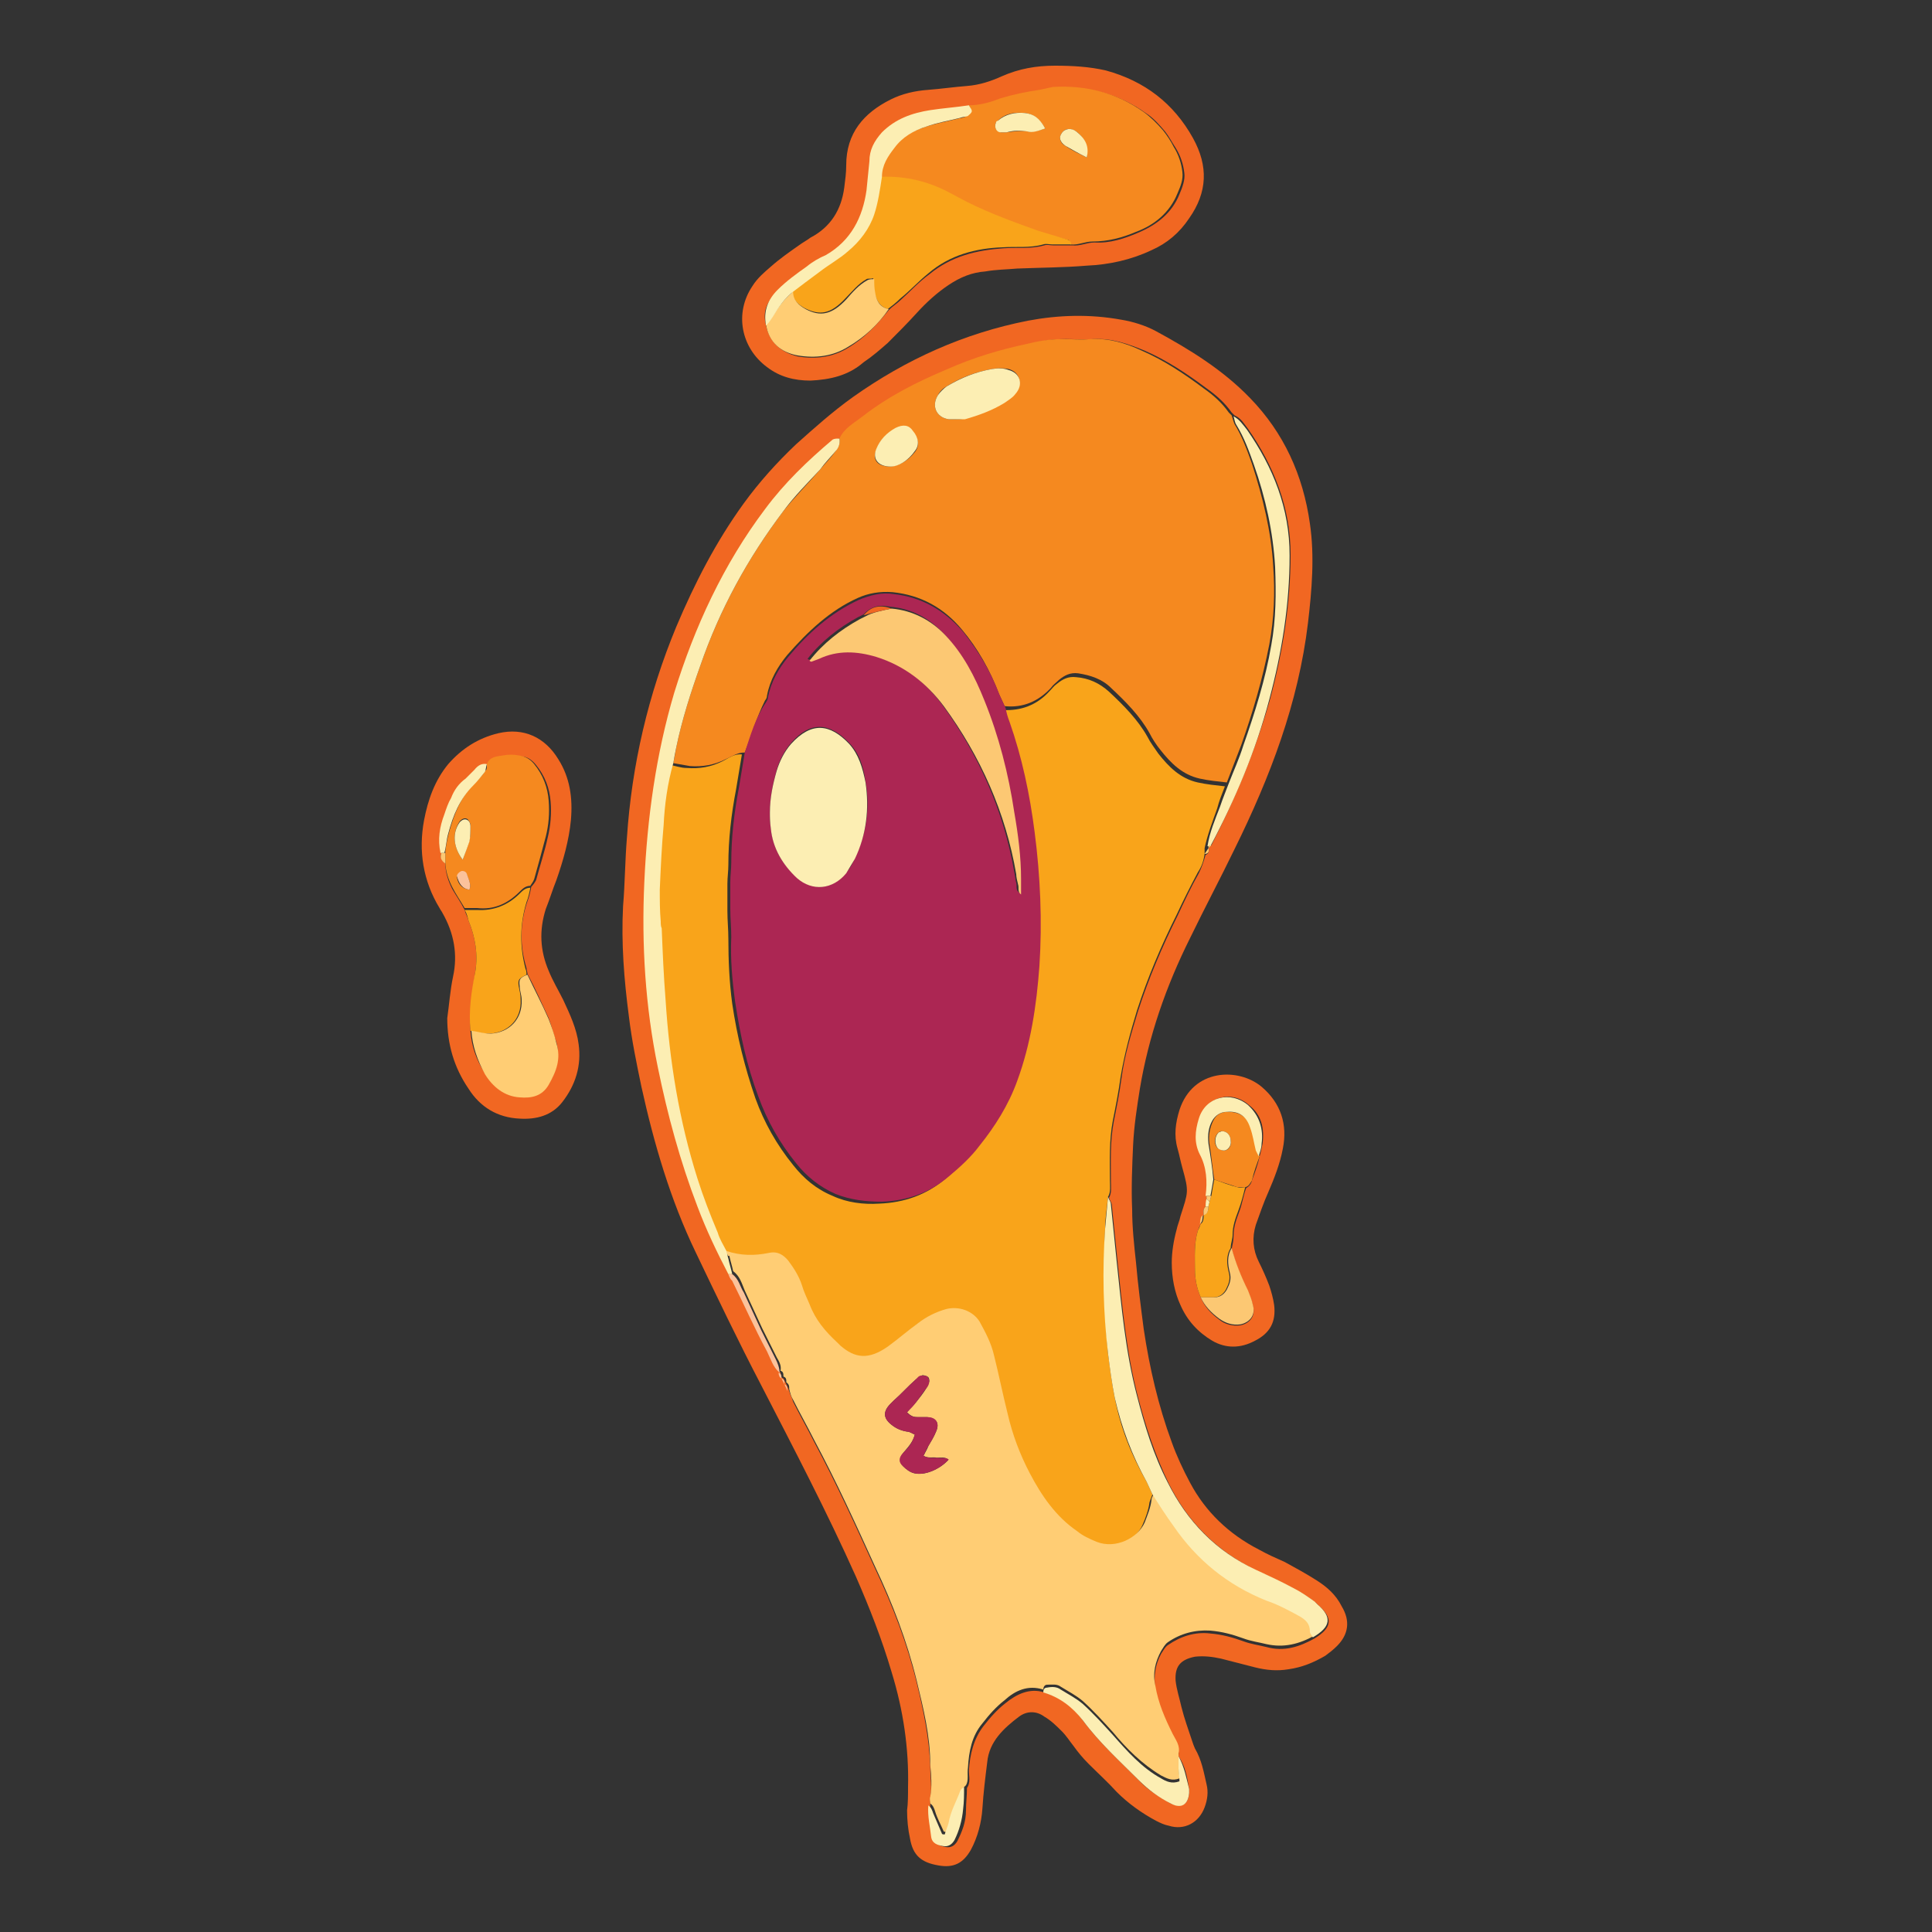 <?xml version="1.0" encoding="utf-8"?>
<!-- Generator: Adobe Illustrator 27.8.1, SVG Export Plug-In . SVG Version: 6.00 Build 0)  -->
<svg version="1.1" id="Layer_1" xmlns="http://www.w3.org/2000/svg" xmlns:xlink="http://www.w3.org/1999/xlink" x="0px" y="0px"
	 viewBox="0 0 200 200" style="enable-background:new 0 0 200 200;" xml:space="preserve">
<rect x="0" y="0" width="200" height="200" fill="#333333" stroke="none"/>
<style type="text/css">
	.st0{fill:#F16722;}
	.st1{fill:#F9A41A;}
	.st2{fill:#F5891F;}
	.st3{fill:#FFCD74;}
	.st4{fill:#FCEEB3;}
	.st5{fill:#FBC29B;}
	.st6{fill:#FCC873;}
	.st7{fill:#AC2653;}
</style>
<g>
	<path class="st0" d="M94,185c0.1-4-0.5-8-1.7-11.9c-1-3.4-2.3-6.7-3.7-9.9c-3-6.7-6.4-13.2-9.8-19.8c-2.4-4.6-4.6-9.2-6.8-13.8
		c-2.6-5.4-4.3-11.2-5.6-17.1c-0.5-2.4-1-4.8-1.3-7.3c-0.5-3.8-0.8-7.6-0.6-11.4c0.2-2.4,0.2-4.7,0.4-7.1c0.5-7.5,2.2-14.8,5.1-21.8
		c1.9-4.5,4.1-8.8,7-12.8c1.6-2.2,3.4-4.2,5.4-6.1c1.9-1.7,3.8-3.4,5.9-4.9c5.5-3.9,11.5-6.6,18.1-7.9c3.2-0.6,6.4-0.7,9.7-0.1
		c1.2,0.2,2.5,0.6,3.6,1.2c3.5,1.9,6.9,4,9.7,6.9c3.5,3.6,5.5,8,6.2,13c0.5,3.4,0.2,6.9-0.2,10.3c-1,8.3-3.9,15.9-7.6,23.4
		c-1.5,3.1-3.1,6.1-4.6,9.2c-2.5,5-4.3,10.2-5.2,15.6c-0.3,1.9-0.6,3.8-0.7,5.8c-0.1,2.2-0.2,4.5-0.1,6.7c0,1.8,0.2,3.7,0.4,5.5
		c0.2,2.3,0.5,4.6,0.8,6.9c0.6,4,1.5,7.9,2.9,11.7c0.5,1.4,1.2,2.9,1.9,4.2c1.6,3,4,5.3,7.1,6.9c0.9,0.5,1.8,0.9,2.7,1.3
		c1.1,0.6,2.2,1.2,3.3,1.9c1.1,0.7,2,1.5,2.6,2.7c0.9,1.5,0.7,2.9-0.5,4.1c-0.4,0.4-0.8,0.7-1.2,1c-1.2,0.7-2.4,1.2-3.8,1.4
		c-1.2,0.2-2.3,0.1-3.5-0.2c-1.2-0.3-2.3-0.6-3.5-0.9c-0.9-0.2-1.8-0.3-2.7-0.2c-1.5,0.3-2.1,1-2,2.5c0.1,0.9,0.4,1.8,0.6,2.7
		c0.3,1.2,0.7,2.3,1.1,3.5c0.1,0.3,0.2,0.6,0.3,0.8c0.7,1.2,0.9,2.4,1.2,3.7c0.2,0.8,0.1,1.6-0.2,2.4c-0.6,1.6-2.1,2.4-3.7,1.9
		c-0.5-0.1-0.9-0.3-1.3-0.5c-1.5-0.8-2.9-1.8-4.1-3c-0.9-1-1.9-1.9-2.9-2.9c-0.6-0.6-1.1-1.2-1.6-1.9c-0.4-0.5-0.7-1-1.2-1.5
		c-0.5-0.5-1.1-1.1-1.8-1.5c-0.8-0.6-1.8-0.6-2.6,0c-1.6,1.2-3.1,2.6-3.3,4.7c-0.2,1.6-0.4,3.2-0.5,4.8c-0.1,1.5-0.5,3-1.2,4.3
		c-0.8,1.4-1.8,1.9-3.4,1.6c-1.7-0.3-2.6-1-2.9-2.8c-0.2-0.9-0.3-1.9-0.3-2.9C94,186.7,94,185.8,94,185 M125.1,87.8
		c0.1-0.1,0.2-0.2,0.3-0.3c2.5-4.9,4.6-9.9,6.1-15.2c1.3-4.9,2.1-9.8,2.1-14.9c0-4.8-1.7-9.1-4.4-13c-0.4-0.5-0.7-1.1-1.4-1.4l0,0
		c-0.1-0.1-0.2-0.2-0.3-0.3c-0.7-1-1.6-1.8-2.6-2.5c-2-1.5-4.1-2.9-6.4-3.9c-1.7-0.7-3.4-1.3-5.3-1.2c-1,0.1-1.9,0-2.9,0
		c-1.3,0-2.5,0.2-3.7,0.5c-2.8,0.6-5.6,1.4-8.2,2.6c-3.1,1.4-6.1,2.8-8.8,4.9c-0.9,0.7-1.9,1.2-2.4,2.3c-0.2,0-0.5,0-0.7,0.1
		c-2.6,2.1-5,4.5-7,7.2c-4.3,5.7-7.3,12.2-9.4,19c-2,6.4-2.8,12.9-3.1,19.6c-0.3,6.5,0.1,12.9,1.4,19.2c1,4.9,2.3,9.7,4.1,14.4
		c0.9,2.4,2,4.7,3.2,7c0.1,0.2,0.1,0.5,0.2,0.7c1.2,2.5,2.4,4.9,3.6,7.3c0.4,0.7,0.6,1.6,1.3,2.2l0,0c0,0.3,0,0.5,0.3,0.6l0,0
		c0.1,0.2,0.2,0.4,0.3,0.6l0,0c0.1,0.2,0.2,0.4,0.3,0.7c0.1,0.4,0.3,0.7,0.4,1.1c0.7,1.4,1.5,2.8,2.2,4.2c2.3,4.3,4.3,8.7,6.3,13.1
		c1.8,3.8,3.3,7.7,4.3,11.8c0.7,2.9,1.3,5.7,1.4,8.7c0,1.1,0.2,2.2,0,3.3c0,0.2,0,0.5,0,0.7c-0.1,1.2,0.1,2.3,0.4,3.4
		c0.1,0.6,0.6,0.8,1.2,0.9c0.5,0.1,0.9-0.1,1.2-0.6c0.5-1,0.9-2,0.9-3.2c0-0.8,0.1-1.5,0.1-2.3c0.4-0.6,0.2-1.2,0.2-1.8
		c0.1-1.7,0.5-3.3,1.5-4.6c0.7-0.9,1.4-1.7,2.3-2.4c1.1-0.9,2.5-1.6,4-1.1c1.7,0.5,3,1.5,4,2.9c1.7,2.3,3.8,4.2,5.8,6.2
		c0.9,1,2.1,1.7,3.3,2.4c1.1,0.5,1.8,0.1,1.9-1.1c0-0.1,0-0.3,0-0.4c-0.2-1.2-0.4-2.4-1.1-3.4c0.1-0.8-0.3-1.4-0.6-2
		c-0.8-1.6-1.5-3.2-1.8-5c-0.2-1.3,0-2.5,0.6-3.6c0.2-0.3,0.4-0.7,0.7-0.9c1.3-0.9,2.8-1.4,4.4-1.2c1.2,0.1,2.3,0.4,3.4,0.8
		c0.8,0.3,1.6,0.4,2.4,0.6c1.8,0.5,3.4,0,5-0.9c1.8-1.1,1.9-2.1,0.4-3.4c-0.1-0.1-0.2-0.2-0.3-0.3c-0.7-0.5-1.4-1-2.2-1.4
		c-1.3-0.7-2.6-1.3-3.9-1.9c-4.1-2-7.1-5-9.1-9c-1.4-2.9-2.4-5.9-3.2-9c-1.2-4.6-1.6-9.2-2.1-13.9c-0.2-2-0.4-3.9-0.6-5.9
		c0-0.3-0.2-0.5-0.3-0.8c0.3-0.5,0.2-1.1,0.2-1.7c0-2.1-0.1-4.1,0.3-6.2c0.3-1.5,0.6-3,0.8-4.5c0.3-2.3,1-4.6,1.7-6.9
		c1.1-3.4,2.5-6.7,4.1-9.9c0.7-1.5,1.4-3,2.2-4.4c0.3-0.6,0.5-1.2,0.7-1.9C125.1,88.4,125.2,88.1,125.1,87.8L125.1,87.8z"/>
	<path class="st0" d="M83.9,39.4c-1.7,0-3.2-0.4-4.5-1.4c-2.7-2-3.4-5.6-1.5-8.4c0.5-0.8,1.2-1.4,1.9-2c0.9-0.8,1.9-1.5,2.9-2.2
		c0.4-0.3,0.8-0.5,1.2-0.8c2.1-1.1,3.2-2.9,3.5-5.2c0.1-0.8,0.2-1.5,0.2-2.3c0-3.3,1.8-5.4,4.6-6.8c1.2-0.6,2.5-0.9,3.9-1
		c1.3-0.1,2.7-0.3,4-0.4c1.3-0.1,2.5-0.5,3.6-1c1.8-0.8,3.6-1.1,5.5-1.1c1.8,0,3.6,0.1,5.3,0.5c4,1.1,7,3.4,9,7
		c1.6,2.9,1.5,5.6-0.4,8.3c-1,1.5-2.3,2.6-3.9,3.3c-2.1,1-4.4,1.5-6.7,1.6c-2.4,0.2-4.8,0.2-7.2,0.3c-1.1,0.1-2.2,0.1-3.3,0.3
		c-1.4,0.1-2.6,0.6-3.8,1.4c-1.2,0.8-2.3,1.8-3.3,2.9c-1,1.1-2,2.1-3,3.1c-0.8,0.7-1.6,1.4-2.5,2C87.8,38.9,85.9,39.3,83.9,39.4
		 M79.3,33.7c0.4,1.8,1.6,2.8,3.3,3.2c1.8,0.3,3.6,0.1,5.2-0.9c1.7-1,3-2.4,4.2-3.9c0.4-0.4,0.9-0.7,1.3-1.1c1-0.9,1.8-1.8,2.9-2.6
		c2.3-1.9,4.9-2.5,7.7-2.7c1.4-0.1,2.8,0.1,4.2-0.3c0.3-0.1,0.6,0,0.9,0c0.7,0,1.3,0,2,0c0.8,0.1,1.5-0.3,2.3-0.3
		c1.6,0.1,3.1-0.4,4.5-1c1.9-0.8,3.5-2,4.3-4c0.3-0.7,0.6-1.5,0.5-2.2c-0.1-0.9-0.4-1.8-0.9-2.6c-0.4-0.6-0.7-1.2-1.1-1.7
		c-0.6-0.7-1.2-1.4-2-1.9c-2.8-2-6-2.8-9.4-2.6c-0.5,0-0.9,0.2-1.4,0.3c-1.4,0.2-2.7,0.4-4.1,0.9c-1.1,0.3-2.1,0.7-3.2,0.7
		c-1.3,0.2-2.7,0.3-4,0.5c-1.9,0.3-3.7,0.8-5,2.3c-0.8,0.8-1.3,1.8-1.3,3c0,1-0.1,2-0.3,3c-0.4,2.9-1.6,5.2-4.2,6.7
		c-0.7,0.4-1.3,0.8-1.9,1.2c-1,0.8-2.1,1.6-3,2.4C79.4,31,78.9,32.2,79.3,33.7"/>
	<path class="st0" d="M46.3,105.4c0.2-1.4,0.3-2.9,0.6-4.3c0.5-2.3,0.1-4.5-1.1-6.6c-0.1-0.2-0.2-0.3-0.3-0.5
		c-1.7-2.8-2.2-5.9-1.6-9.1c0.4-2.1,1.1-4.1,2.5-5.8c1.4-1.6,3.1-2.7,5.2-3.2c2.6-0.6,4.8,0.4,6.2,2.7c1.2,1.9,1.5,4,1.3,6.3
		c-0.2,2.1-0.8,4.2-1.5,6.2c-0.4,1-0.7,2-1.1,3c-0.7,2.2-0.6,4.3,0.3,6.4c0.4,1,1,2,1.5,3c0.7,1.5,1.4,3,1.6,4.6
		c0.3,2.2-0.3,4.2-1.7,6c-1.1,1.4-2.7,1.8-4.4,1.7c-2.3-0.1-4.1-1.2-5.3-3.1C47,110.5,46.3,108.1,46.3,105.4 M45.7,88.3
		c-0.2,0.5,0.1,0.8,0.4,1.1c0,0.9,0.3,1.8,0.7,2.6c0.4,0.7,0.9,1.4,1.3,2.2c0.1,0.4,0.3,0.7,0.4,1.1c0.7,1.7,1,3.5,0.7,5.3
		c-0.3,2-0.6,4.1-0.5,6.1c0.1,1.6,0.6,3,1.5,4.4c0.8,1.3,1.9,2.3,3.6,2.4c1.2,0.1,2.3-0.2,3-1.3c0.8-1.3,1.2-2.7,0.8-4.3
		c-0.3-0.8-0.5-1.7-0.8-2.5c-0.7-1.5-1.4-3.1-2.2-4.6c0-0.2-0.1-0.4-0.1-0.6c-0.7-2.3-0.7-4.6,0.1-6.9c0.2-0.5,0.3-1,0.4-1.5
		c0.2-0.2,0.4-0.5,0.5-0.7c0.4-1.5,0.9-3,1.2-4.4c0.3-1.2,0.4-2.5,0.3-3.7c-0.1-1.4-0.6-2.7-1.5-3.8c-0.4-0.5-0.9-0.9-1.6-0.9
		c-0.5,0-1.1-0.1-1.6,0c-0.6,0.1-1.4,0.1-1.7,0.9c-0.6-0.2-0.9,0.1-1.2,0.5c-0.3,0.3-0.6,0.7-0.9,0.9c-0.7,0.6-1.2,1.2-1.5,2
		c-0.2,0.6-0.4,1.2-0.7,1.7C45.6,85.6,45.4,86.9,45.7,88.3"/>
	<path class="st0" d="M121.3,130.7c0-1.1,0.2-2.3,0.5-3.4c0.1-0.5,0.3-0.9,0.4-1.4c0.8-2.5,0.9-2.5,0.2-5c-0.2-0.7-0.3-1.3-0.5-2
		c-0.4-1.4-0.2-2.7,0.2-4c1.4-4.3,6.1-4.4,8.5-2.4c2,1.7,2.7,3.9,2.2,6.4c-0.3,1.6-0.9,3.1-1.5,4.5c-0.5,1.1-0.9,2.3-1.3,3.4
		c-0.4,1.3-0.3,2.6,0.3,3.8c0.4,0.8,0.8,1.7,1.1,2.5c0.2,0.6,0.4,1.3,0.5,2c0.2,1.7-0.4,2.9-2,3.7c-1.5,0.8-3,0.8-4.4,0
		c-1.5-0.9-2.6-2.1-3.3-3.7C121.6,133.8,121.3,132.3,121.3,130.7 M124.9,124.1c0,0.3-0.1,0.6-0.1,0.8c-0.3,0.3-0.2,0.6-0.2,0.9l0,0
		c-0.3,0.2-0.3,0.6-0.3,0.9c-0.1,0.2-0.2,0.4-0.3,0.7c-0.4,1.3-0.3,2.6-0.3,4c0,1,0.2,2,0.6,2.9c0.4,1,1.1,1.7,1.9,2.3
		c0.6,0.5,1.4,0.7,2.2,0.6c1-0.2,1.6-1,1.3-2c-0.1-0.5-0.3-1-0.5-1.5c-0.7-1.4-1.3-2.9-1.7-4.4c0.1-0.5,0.2-0.9,0.2-1.4
		c0-0.9,0.3-1.7,0.6-2.5c0.3-0.8,0.4-1.6,0.7-2.4c0.3-0.2,0.5-0.4,0.6-0.8c0.3-0.8,0.6-1.6,0.8-2.5c0.1-0.4,0.2-0.8,0.3-1.3
		c0.2-1.6-0.1-3-1.4-4c-1.8-1.6-4.4-0.9-5.1,1.4c-0.4,1.2-0.4,2.5,0.1,3.7c0.7,1.4,0.8,2.8,0.6,4.3
		C124.9,123.9,124.9,124,124.9,124.1"/>
	<path class="st1" d="M124.7,88.4c-0.1,0.7-0.3,1.3-0.7,1.9c-0.8,1.5-1.5,2.9-2.2,4.4c-1.6,3.2-3,6.5-4.1,9.9
		c-0.7,2.3-1.3,4.5-1.7,6.9c-0.2,1.5-0.5,3-0.8,4.5c-0.4,2.1-0.3,4.1-0.3,6.2c0,0.6,0.1,1.2-0.2,1.7c-0.1,1.1-0.3,2.2-0.3,3.3
		c-0.2,4.3-0.1,8.6,0.3,12.9c0.2,1.5,0.4,3.1,0.7,4.6c0.6,3.1,1.7,5.9,3.3,8.7c0.2,0.4,0.4,0.9,0.6,1.3c-0.1,0.3-0.2,0.5-0.3,0.8
		c-0.1,0.8-0.4,1.6-0.7,2.3c-0.7,1.7-3,2.8-5,2c-0.7-0.3-1.4-0.6-2-1.1c-2.2-1.6-3.7-3.7-4.9-6c-1-2-1.7-4.1-2.3-6.2
		c-0.5-2-1-4-1.4-6c-0.3-1.2-0.8-2.4-1.5-3.5c-0.7-1.2-2.1-1.7-3.4-1.3c-1.1,0.3-2.1,0.8-3,1.5c-1,0.8-2,1.7-3.1,2.4
		c-1.9,1.4-3.3,1.2-4.9-0.1c-0.1-0.1-0.2-0.2-0.3-0.3c-1.2-1.1-2.2-2.4-2.9-4c-0.3-0.7-0.6-1.3-0.8-2c-0.3-0.9-0.8-1.8-1.4-2.5
		c-0.5-0.6-1.2-1-2-0.8c-1.5,0.4-3,0.3-4.4-0.2c-0.3-0.6-0.8-1.2-1-1.9c-0.7-1.8-1.5-3.7-2.1-5.6c-1.9-6-2.9-12.2-3.3-18.5
		c-0.2-2.5-0.2-4.9-0.4-7.4c0-0.2,0-0.5-0.1-0.7c0-1.1-0.1-2.2-0.1-3.3c0.1-2.2,0.3-4.4,0.4-6.7c0.1-2.2,0.5-4.3,1-6.4
		c0.6,0.1,1.1,0.3,1.7,0.3c1.3,0.1,2.5-0.1,3.7-0.7c0.6-0.3,1.2-0.8,2-0.7c-0.2,1.2-0.4,2.4-0.6,3.6c-0.5,2.6-0.8,5.2-0.8,7.8
		c0,0.7-0.1,1.3-0.1,2c0,0.9,0,1.8,0,2.8c0,1,0.1,1.9,0.1,2.9c0,2.2,0.1,4.5,0.4,6.7c0.5,3.4,1.3,6.6,2.4,9.8
		c0.9,2.5,2.2,4.8,3.9,6.9c1.1,1.4,2.4,2.5,4.1,3.2c1.5,0.7,3.2,0.9,4.8,0.8c2.6-0.1,4.9-0.9,6.9-2.6c1.2-1,2.2-2,3.2-3.2
		c1.6-2.1,3-4.2,3.9-6.7c1.4-3.9,2-7.9,2.3-11.9c0.3-4.6,0.2-9.3-0.5-13.9c-0.5-3.9-1.4-7.7-2.6-11.4c-0.2-0.5-0.3-0.9-0.4-1.4
		c1.9,0.1,3.5-0.5,4.8-1.9c0.3-0.3,0.5-0.6,0.8-0.8c0.6-0.5,1.2-0.8,2-0.7c1.3,0.1,2.4,0.6,3.4,1.5c1.5,1.4,3,2.9,4,4.7
		c0.3,0.6,0.7,1.1,1.1,1.7c1.1,1.4,2.3,2.6,4.1,3c0.9,0.2,1.9,0.3,2.8,0.4c-0.3,0.8-0.6,1.5-0.8,2.3c-0.5,1.4-1,2.7-1.3,4.1
		c0,0.1,0,0.2,0,0.3l0,0L124.7,88.4z"/>
	<path class="st2" d="M77.1,77.9c-0.8,0-1.3,0.4-2,0.7c-1.2,0.6-2.4,0.8-3.7,0.7c-0.6-0.1-1.1-0.2-1.7-0.3c0.1-0.5,0.2-1,0.3-1.6
		c0.6-2.9,1.5-5.7,2.5-8.5c2-5.8,4.9-11.1,8.6-16c1.2-1.5,2.6-2.9,3.8-4.3c0.5-0.6,1.1-1.2,1.6-1.9c0.3-0.4,0.5-0.8,0.4-1.3
		c0.5-1.1,1.5-1.6,2.4-2.3c2.7-2.1,5.7-3.6,8.8-4.9c2.7-1.2,5.4-2,8.2-2.6c1.2-0.3,2.4-0.5,3.7-0.5c1,0,1.9,0.1,2.9,0
		c1.9-0.1,3.6,0.4,5.3,1.2c2.3,1,4.4,2.4,6.4,3.9c1,0.7,1.9,1.5,2.6,2.5c0.1,0.1,0.2,0.2,0.3,0.3l0,0c0.1,0.3,0.2,0.7,0.3,0.9
		c0.8,1.3,1.3,2.7,1.8,4.1c1.1,3.4,2,7,2.2,10.6c0.2,2.7,0.1,5.4-0.4,8.1c-0.7,3.6-1.7,7-2.9,10.4c-0.5,1.3-1,2.6-1.5,3.9
		c-0.9-0.1-1.9-0.2-2.8-0.4c-1.8-0.4-3-1.6-4.1-3c-0.4-0.5-0.8-1.1-1.1-1.7c-1-1.8-2.5-3.3-4-4.7c-0.9-0.9-2.1-1.3-3.4-1.5
		c-0.8-0.1-1.4,0.2-2,0.7c-0.3,0.3-0.6,0.5-0.8,0.8c-1.3,1.4-2.9,2.1-4.8,1.9c-0.2-0.4-0.4-0.9-0.6-1.3c-0.9-2.4-2.2-4.7-3.8-6.6
		c-1.9-2.3-4.3-3.6-7.2-3.9c-1.3-0.1-2.5,0.1-3.6,0.6c-2.9,1.3-5.2,3.5-7.3,5.9c-1,1.2-1.8,2.6-2.1,4.2c0,0.2-0.1,0.4-0.2,0.5
		C78.3,74.3,77.8,76.1,77.1,77.9 M99,43.4c0.3,0,0.6,0,0.9-0.1c1.4-0.4,2.9-0.9,4.1-1.7c0.4-0.3,0.8-0.6,1.1-0.9
		c0.8-0.9,0.5-2.2-0.7-2.5c-0.5-0.1-1.2-0.1-1.7,0c-1.7,0.3-3.3,0.9-4.7,1.8c-0.4,0.2-0.7,0.5-0.9,0.9c-0.7,1.1-0.2,2.3,1.1,2.5
		C98.5,43.4,98.7,43.4,99,43.4 M92.2,48.3c0.9-0.1,1.8-0.6,2.5-1.5c0.5-0.6,0.4-1.4-0.2-2.1c-0.4-0.5-1.1-0.7-1.8-0.3
		c-1,0.5-1.6,1.2-2,2.2C90.3,47.6,90.8,48.3,92.2,48.3"/>
	<path class="st3" d="M75.2,129.5c1.5,0.5,2.9,0.5,4.4,0.2c0.9-0.2,1.5,0.2,2,0.8c0.6,0.8,1.1,1.6,1.4,2.5c0.2,0.7,0.5,1.3,0.8,2
		c0.6,1.6,1.6,2.8,2.9,4c0.1,0.1,0.2,0.2,0.3,0.3c1.5,1.3,2.9,1.5,4.9,0.1c1.1-0.8,2-1.6,3.1-2.4c0.9-0.7,1.9-1.2,3-1.5
		c1.3-0.3,2.7,0.2,3.4,1.3c0.6,1.1,1.2,2.2,1.5,3.5c0.5,2,0.9,4,1.4,6c0.5,2.2,1.3,4.3,2.3,6.2c1.2,2.3,2.7,4.5,4.9,6
		c0.6,0.5,1.3,0.8,2,1.1c2,0.8,4.3-0.4,5-2c0.3-0.8,0.6-1.5,0.7-2.3c0-0.3,0.2-0.5,0.3-0.8c0.7,1.1,1.5,2.2,2.2,3.3
		c2.4,3.6,5.6,6.1,9.6,7.7c1.2,0.5,2.3,1,3.4,1.6c0.6,0.4,1.1,0.8,1.1,1.6c0,0.2,0.2,0.4,0.3,0.6c-1.6,0.9-3.2,1.3-5,0.9
		c-0.8-0.2-1.6-0.3-2.4-0.6c-1.1-0.4-2.2-0.7-3.4-0.8c-1.6-0.1-3.1,0.3-4.4,1.2c-0.3,0.2-0.5,0.6-0.7,0.9c-0.6,1.1-0.9,2.3-0.6,3.6
		c0.3,1.8,1,3.4,1.8,5c0.3,0.6,0.8,1.2,0.6,2c0,0.4,0,0.9,0,1.3c0,0.5,0.1,0.9,0.1,1.3c-0.8,0.3-1.3,0-1.9-0.3c-2-1.2-3.6-2.8-5-4.5
		c-1-1.1-2-2.2-3.1-3.2c-0.7-0.6-1.5-1-2.3-1.5c-0.4-0.3-0.9-0.2-1.4-0.2c-0.3,0-0.4,0.3-0.4,0.5c-1.6-0.5-2.9,0.1-4,1.1
		c-0.9,0.7-1.6,1.5-2.3,2.4c-1.1,1.3-1.4,2.9-1.5,4.6c-0.1,0.6,0.1,1.3-0.2,1.8c-0.1,0.1-0.3,0.3-0.4,0.4c-0.4,1.1-0.9,2.1-1.2,3.3
		c-0.1,0.4-0.3,0.8-0.4,1.2c-0.2-0.1-0.3-0.1-0.3-0.1c-0.3-0.7-0.7-1.4-0.9-2.1c-0.1-0.3-0.2-0.6-0.5-0.8c0-0.2-0.1-0.5,0-0.7
		c0.2-1.1,0.1-2.2,0-3.3c0-3-0.7-5.8-1.4-8.7c-1-4.1-2.5-8-4.3-11.8c-2-4.4-4-8.8-6.3-13.1c-0.7-1.4-1.5-2.8-2.2-4.2
		c-0.2-0.3-0.3-0.7-0.4-1.1c0-0.3,0-0.5-0.3-0.7l0,0c0-0.3,0-0.5-0.3-0.6l0,0c0-0.3,0-0.5-0.3-0.6l0,0c0.1-0.5-0.1-0.9-0.4-1.4
		c-0.5-1-1-2-1.5-3c-0.6-1.3-1.2-2.6-1.8-3.9c-0.3-0.7-0.5-1.5-1.2-2c-0.1-0.5-0.3-1.1-0.4-1.6C75.3,130.1,75.3,129.8,75.2,129.5
		 M93.9,146.2c0.3-0.4,0.6-0.7,0.9-1c0.4-0.5,0.8-1,1.1-1.5c0.1-0.2,0.2-0.4,0.3-0.7c0-0.2,0-0.4-0.2-0.5c-0.2-0.1-0.5-0.2-0.6-0.1
		c-0.2,0.1-0.4,0.3-0.6,0.4c-0.8,0.7-1.5,1.5-2.3,2.2c-0.1,0.1-0.2,0.2-0.3,0.3c-0.8,0.8-0.8,1.5,0.1,2.2c0.5,0.4,1,0.6,1.6,0.7
		c0.3,0,0.5,0.2,0.8,0.3c-0.2,0.8-0.7,1.3-1.2,1.9c-0.4,0.5-0.4,1,0,1.4c0.3,0.3,0.7,0.6,1.1,0.7c1.1,0.3,2.7-0.4,3.6-1.4
		c-0.4-0.3-0.8-0.2-1.2-0.2c-0.4-0.1-0.9,0.1-1.4-0.2c0.2-0.4,0.4-0.7,0.5-1c0.3-0.5,0.6-1,0.8-1.5c0.4-0.9,0-1.4-0.9-1.5
		c-0.3,0-0.6,0-0.9,0C94.7,146.7,94.4,146.7,93.9,146.2"/>
	<path class="st4" d="M75.2,129.5c0.1,0.3,0.1,0.5,0.2,0.8c0.1,0.5,0.3,1.1,0.4,1.6c-0.1,0-0.3,0-0.4,0c-1.2-2.3-2.3-4.6-3.2-7
		c-1.8-4.7-3.1-9.5-4.1-14.4c-1.3-6.3-1.7-12.7-1.4-19.2c0.3-6.6,1.2-13.2,3.1-19.6c2.1-6.8,5.1-13.3,9.4-19c2-2.7,4.4-5,7-7.2
		c0.2-0.1,0.4-0.1,0.7-0.1c0.1,0.5-0.1,1-0.4,1.3c-0.5,0.6-1.1,1.2-1.6,1.9c-1.3,1.4-2.7,2.8-3.8,4.3c-3.7,4.9-6.6,10.2-8.6,16
		c-1,2.8-1.9,5.6-2.5,8.5c-0.1,0.5-0.2,1-0.3,1.6c-0.6,2.1-0.9,4.3-1,6.4c-0.2,2.2-0.3,4.4-0.4,6.7c0,1.1,0,2.2,0.1,3.3
		c0,0.2,0,0.5,0.1,0.7c0.1,2.5,0.2,4.9,0.4,7.4c0.4,6.3,1.4,12.5,3.3,18.5c0.6,1.9,1.3,3.7,2.1,5.6
		C74.5,128.3,74.9,128.9,75.2,129.5"/>
	<path class="st4" d="M135.9,169.5c-0.1-0.2-0.3-0.4-0.3-0.6c0-0.8-0.4-1.2-1.1-1.6c-1.1-0.6-2.2-1.2-3.4-1.6
		c-4-1.6-7.2-4.2-9.6-7.7c-0.8-1.1-1.5-2.2-2.2-3.3c-0.2-0.4-0.4-0.9-0.6-1.3c-1.5-2.7-2.6-5.6-3.3-8.7c-0.3-1.5-0.5-3-0.7-4.6
		c-0.5-4.3-0.6-8.6-0.3-12.9c0.1-1.1,0.2-2.2,0.3-3.3c0.1,0.3,0.3,0.5,0.3,0.8c0.2,2,0.4,3.9,0.6,5.9c0.5,4.7,0.9,9.3,2.1,13.9
		c0.8,3.1,1.7,6.1,3.2,9c2,4,5,7.1,9.1,9c1.3,0.6,2.6,1.2,3.9,1.9c0.8,0.4,1.5,0.9,2.2,1.4c0.1,0.1,0.2,0.2,0.3,0.3
		C137.9,167.4,137.8,168.4,135.9,169.5"/>
	<path class="st4" d="M127.2,81.1c0.5-1.3,1.1-2.6,1.5-3.9c1.2-3.4,2.3-6.9,2.9-10.4c0.5-2.7,0.5-5.4,0.4-8.1
		c-0.2-3.6-1-7.2-2.2-10.6c-0.5-1.4-1-2.8-1.8-4.1c-0.2-0.3-0.2-0.6-0.3-0.9c0.6,0.3,1,0.9,1.4,1.4c2.7,3.9,4.4,8.1,4.4,13
		c0,5.1-0.8,10-2.1,14.9c-1.4,5.3-3.5,10.3-6.1,15.2c-0.1,0-0.2,0-0.3,0c0.2-1.4,0.8-2.8,1.3-4.1C126.6,82.6,126.9,81.9,127.2,81.1"
		/>
	<path class="st4" d="M108,175.2c0-0.3,0.1-0.5,0.4-0.5c0.5-0.1,1-0.1,1.4,0.2c0.8,0.5,1.6,0.9,2.3,1.5c1.1,1,2.1,2.1,3.1,3.2
		c1.5,1.7,3,3.4,5,4.5c0.5,0.3,1.1,0.6,1.9,0.3c0-0.4-0.1-0.9-0.1-1.3c0-0.4,0-0.9,0-1.3c0.6,1.1,0.8,2.2,1.1,3.4c0,0.1,0,0.3,0,0.4
		c-0.1,1.2-0.8,1.7-1.9,1.1c-1.2-0.6-2.3-1.4-3.3-2.4c-2-2-4.1-3.9-5.8-6.2C111,176.7,109.7,175.7,108,175.2"/>
	<path class="st4" d="M96.1,186.9c0.3,0.2,0.4,0.5,0.5,0.8c0.3,0.7,0.6,1.4,0.9,2.1c0,0.1,0.2,0.1,0.3,0.1c0.1-0.4,0.3-0.8,0.4-1.2
		c0.2-1.2,0.8-2.2,1.2-3.3c0.1-0.2,0.2-0.3,0.4-0.4c0,0.8,0,1.5-0.1,2.3c-0.1,1.1-0.4,2.2-0.9,3.2c-0.3,0.5-0.7,0.7-1.2,0.6
		c-0.6-0.1-1.1-0.3-1.2-0.9C96.3,189.2,96,188,96.1,186.9"/>
	<path class="st5" d="M75.4,131.9c0.1,0,0.3,0,0.4,0c0.7,0.5,0.8,1.3,1.2,1.9c0.6,1.3,1.2,2.6,1.8,3.9c0.5,1,1,2,1.5,3
		c0.2,0.4,0.4,0.9,0.4,1.4c-0.7-0.6-0.9-1.4-1.3-2.2c-1.3-2.4-2.4-4.9-3.6-7.3C75.6,132.4,75.5,132.2,75.4,131.9"/>
	<path class="st5" d="M80.9,142.7c0.3,0.1,0.3,0.3,0.3,0.6C81.1,143.1,81,142.9,80.9,142.7"/>
	<path class="st3" d="M124.7,88.4l0.4-0.6C125.2,88.1,125.1,88.4,124.7,88.4"/>
	<path class="st5" d="M81.2,143.3c0.3,0.1,0.3,0.4,0.3,0.7C81.4,143.7,81.3,143.5,81.2,143.3"/>
	<path class="st5" d="M80.6,142.1c0.3,0.1,0.3,0.3,0.3,0.6C80.7,142.6,80.6,142.4,80.6,142.1"/>
	<path class="st4" d="M127.8,43.1c-0.1-0.1-0.2-0.2-0.3-0.3C127.5,42.8,127.6,42.9,127.8,43.1"/>
	<path class="st3" d="M125.1,87.5c0.1,0,0.2,0,0.3,0c-0.1,0.1-0.2,0.2-0.3,0.3C125.1,87.7,125.1,87.6,125.1,87.5"/>
	<path class="st2" d="M100.3,10.9c1.1,0,2.2-0.3,3.2-0.7c1.3-0.4,2.7-0.7,4.1-0.9c0.5-0.1,0.9-0.2,1.4-0.3c3.4-0.2,6.6,0.6,9.4,2.6
		c0.7,0.5,1.4,1.2,2,1.9c0.4,0.5,0.8,1.1,1.1,1.7c0.5,0.8,0.8,1.7,0.9,2.6c0.1,0.8-0.2,1.5-0.5,2.2c-0.8,2-2.4,3.3-4.3,4
		c-1.4,0.6-2.9,1-4.5,1c-0.8,0-1.5,0.4-2.3,0.3c0-0.3-0.1-0.5-0.4-0.5c-1-0.3-2.1-0.5-3.1-0.9c-2.5-0.9-5-1.8-7.4-3
		c-0.6-0.3-1.1-0.6-1.7-0.8c-2.3-1.2-4.6-1.9-7.2-1.7c0-1.2,0.6-2.1,1.3-3c0.9-1.1,2-1.8,3.3-2.2c1.1-0.4,2.3-0.6,3.5-0.9
		c0.3-0.1,0.6-0.1,0.8-0.2c0.2-0.1,0.4-0.3,0.4-0.5C100.6,11.3,100.4,11.1,100.3,10.9 M108.2,13.3c-0.6-1-1.2-1.5-2.1-1.6
		c-1-0.1-2,0-2.8,0.8c-0.1,0.1-0.1,0.1-0.2,0.2c-0.2,0.4,0,0.9,0.5,1c0.2,0,0.4,0,0.6,0c0.7-0.1,1.4-0.2,2.1-0.1
		C106.9,13.7,107.6,13.5,108.2,13.3 M112.5,16.3c0.2-1.2-0.3-2.1-1.1-2.7c-0.6-0.4-1.2-0.3-1.5,0.2c-0.3,0.4-0.2,1,0.4,1.3
		C111,15.6,111.7,15.9,112.5,16.3"/>
	<path class="st1" d="M91.2,18.3c2.6-0.1,5,0.5,7.2,1.7c0.6,0.3,1.1,0.6,1.7,0.9c2.4,1.2,4.9,2.1,7.4,3c1,0.3,2,0.6,3,0.9
		c0.3,0.1,0.4,0.3,0.4,0.5c-0.7,0-1.3,0-2,0c-0.3,0-0.6-0.1-0.9,0c-1.4,0.4-2.8,0.2-4.2,0.3c-2.8,0.1-5.5,0.8-7.7,2.7
		c-1,0.8-1.9,1.8-2.9,2.6c-0.4,0.4-0.9,0.8-1.3,1.1c-0.9-0.3-1.2-1-1.4-1.8c-0.1-0.4-0.1-0.8-0.1-1.4c-0.3,0.1-0.6,0-0.7,0.1
		c-0.9,0.5-1.5,1.3-2.2,2c-1.5,1.6-2.6,1.8-4.2,1c-0.7-0.4-1.3-0.9-1.3-1.8c0.9-0.7,1.7-1.4,2.6-2c1-0.7,2-1.3,2.9-2.1
		c1.3-1,2.2-2.3,2.7-3.8C90.8,21,91,19.7,91.2,18.3"/>
	<path class="st3" d="M82.1,30.2c0,0.9,0.6,1.4,1.3,1.8c1.5,0.8,2.7,0.6,4.2-1c0.7-0.8,1.3-1.5,2.2-2c0.2-0.1,0.4-0.1,0.7-0.1
		c0,0.5,0,0.9,0.1,1.4C90.7,31,91,31.8,92,32c-1.1,1.6-2.5,2.9-4.2,3.9c-1.6,1-3.4,1.2-5.2,0.9c-1.7-0.3-3-1.3-3.3-3.2
		c0.2-0.3,0.5-0.6,0.7-0.9C80.5,31.9,81.2,30.9,82.1,30.2"/>
	<path class="st4" d="M82.1,30.2c-0.9,0.7-1.5,1.6-2.1,2.6c-0.2,0.3-0.4,0.6-0.7,0.9c-0.3-1.5,0.2-2.7,1.2-3.7c0.9-0.9,2-1.7,3-2.4
		c0.6-0.5,1.3-0.9,2-1.2c2.6-1.5,3.8-3.9,4.2-6.7c0.1-1,0.2-2,0.3-3c0-1.2,0.5-2.1,1.3-3c1.4-1.4,3.1-2,5-2.3c1.3-0.2,2.7-0.3,4-0.5
		c0.1,0.2,0.3,0.4,0.3,0.6c0,0.2-0.3,0.4-0.4,0.5c-0.2,0.1-0.6,0.1-0.8,0.2c-1.2,0.3-2.4,0.5-3.5,0.9c-1.3,0.4-2.5,1.1-3.3,2.2
		c-0.7,0.9-1.3,1.8-1.3,3c-0.2,1.3-0.4,2.7-0.8,3.9c-0.5,1.5-1.5,2.8-2.7,3.8c-0.9,0.8-2,1.4-2.9,2.1C83.8,28.9,82.9,29.6,82.1,30.2
		"/>
	<path class="st2" d="M50.4,79.1c0.3-0.8,1.1-0.8,1.7-0.9c0.5-0.1,1.1-0.1,1.6,0c0.7,0.1,1.2,0.4,1.6,0.9c0.9,1.1,1.4,2.4,1.5,3.8
		c0.1,1.3,0,2.5-0.3,3.7c-0.4,1.5-0.8,3-1.2,4.4c-0.1,0.3-0.3,0.5-0.4,0.7c-0.5,0-0.8,0.3-1.1,0.6c-1.2,1.2-2.6,1.9-4.4,1.7
		c-0.4,0-0.9,0-1.3,0c-0.4-0.7-0.9-1.4-1.3-2.2c-0.4-0.8-0.7-1.7-0.7-2.6c0-0.4,0-0.7,0-1.1c0.1-0.7,0.2-1.3,0.4-2
		c0.5-1.8,1.2-3.6,2.6-5c0.4-0.4,0.9-0.9,1.2-1.4C50.4,79.7,50.4,79.4,50.4,79.1 M47.9,89c0.3-0.8,0.5-1.4,0.7-2
		c0.1-0.5,0.1-1,0.1-1.6c0-0.2-0.2-0.5-0.3-0.6c-0.3-0.2-0.6,0-0.8,0.2C46.8,86.2,46.9,87.7,47.9,89 M48.6,92.1
		c0.2-0.6-0.1-1.1-0.3-1.6c-0.1-0.2-0.3-0.4-0.6-0.2c-0.2,0.1-0.4,0.4-0.4,0.5C47.4,91.5,47.8,92,48.6,92.1"/>
	<path class="st1" d="M48.1,94.2c0.4,0,0.9,0,1.3,0c1.7,0.1,3.2-0.5,4.4-1.7c0.3-0.3,0.6-0.6,1.1-0.6c-0.1,0.5-0.2,1-0.4,1.5
		c-0.7,2.3-0.7,4.6-0.1,6.9c0.1,0.2,0.1,0.4,0.1,0.6c-0.8,0.4-0.9,0.5-0.8,1.2c0.1,0.5,0.2,0.9,0.2,1.4c0.1,2-1.3,3.4-3.2,3.5
		c-0.7,0-1.3-0.1-2-0.3c-0.2-2.1,0.1-4.1,0.5-6.1c0.3-1.8,0-3.6-0.7-5.3C48.4,94.9,48.3,94.5,48.1,94.2"/>
	<path class="st3" d="M48.8,106.7c0.7,0.1,1.3,0.3,2,0.3c1.9-0.1,3.3-1.5,3.2-3.5c0-0.5-0.2-0.9-0.2-1.4c-0.1-0.7,0-0.9,0.8-1.2
		c0.7,1.5,1.5,3,2.2,4.6c0.3,0.8,0.6,1.6,0.8,2.5c0.5,1.6,0,2.9-0.8,4.3c-0.7,1.2-1.8,1.4-3,1.3c-1.6-0.1-2.8-1.1-3.6-2.4
		C49.4,109.7,48.9,108.3,48.8,106.7"/>
	<path class="st4" d="M50.4,79.1c-0.1,0.3-0.1,0.6-0.2,0.8c-0.4,0.5-0.8,1-1.2,1.4c-1.4,1.4-2.1,3.1-2.6,5c-0.2,0.7-0.2,1.3-0.4,2
		l-0.4,0c-0.3-1.4-0.1-2.7,0.4-4c0.2-0.6,0.4-1.2,0.7-1.7c0.3-0.8,0.8-1.5,1.5-2c0.3-0.3,0.6-0.6,0.9-0.9
		C49.5,79.2,49.9,79,50.4,79.1"/>
	<path class="st6" d="M45.7,88.3l0.4,0c0,0.4,0,0.7,0,1.1C45.7,89.1,45.5,88.8,45.7,88.3"/>
	<path class="st1" d="M124.3,134.3c-0.4-0.9-0.6-1.9-0.6-2.9c0-1.3-0.1-2.7,0.3-4c0.1-0.2,0.2-0.4,0.3-0.7c0.3-0.2,0.3-0.6,0.3-0.9
		l0,0c0.4-0.2,0.5-0.5,0.5-0.9c0-0.2,0.1-0.3,0.1-0.5c0.1-0.2,0.1-0.4,0.2-0.6c0.1-0.6,0.2-1.2,0.3-1.7c0.8,0.3,1.6,0.6,2.4,0.8
		c0.3,0.1,0.6,0,0.8,0c-0.2,0.8-0.4,1.6-0.7,2.4c-0.3,0.8-0.6,1.6-0.6,2.5c0,0.5-0.2,0.9-0.2,1.4c-0.5,0.8-0.4,1.7-0.2,2.5
		c0.2,0.7,0,1.2-0.3,1.8c-0.3,0.5-0.7,0.8-1.3,0.8C125.2,134.3,124.8,134.3,124.3,134.3"/>
	<path class="st2" d="M128.9,122.9c-0.3,0-0.6,0-0.8,0c-0.8-0.3-1.6-0.5-2.4-0.8c-0.2-1.2-0.3-2.5-0.5-3.7c-0.1-0.8,0-1.6,0.4-2.4
		c0.3-0.6,0.8-0.9,1.5-0.9c1.2,0,2,0.5,2.4,1.6c0.3,0.8,0.4,1.6,0.6,2.4c0.1,0.2,0.2,0.4,0.3,0.6c-0.3,0.8-0.6,1.6-0.8,2.5
		C129.4,122.5,129.3,122.8,128.9,122.9 M126.5,117.1c-0.1,0-0.2,0-0.3,0.1c-0.5,0.3-0.6,1.3-0.1,1.7c0.2,0.1,0.4,0.2,0.6,0.2
		c0.5,0,0.8-0.5,0.7-1C127.4,117.5,127,117.1,126.5,117.1"/>
	<path class="st4" d="M130.3,119.7c-0.1-0.2-0.2-0.4-0.3-0.6c-0.2-0.8-0.3-1.6-0.6-2.4c-0.4-1.2-1.2-1.7-2.4-1.6
		c-0.7,0-1.2,0.4-1.5,0.9c-0.4,0.7-0.5,1.5-0.4,2.4c0.2,1.2,0.4,2.5,0.5,3.7c-0.1,0.6-0.2,1.2-0.3,1.7l-0.5,0c0.2-1.5,0.1-3-0.6-4.3
		c-0.6-1.2-0.5-2.4-0.1-3.7c0.7-2.3,3.3-2.9,5.1-1.4c1.2,1.1,1.6,2.5,1.4,4C130.6,118.9,130.4,119.3,130.3,119.7"/>
	<path class="st6" d="M124.3,134.3c0.5,0,1,0,1.4,0c0.6,0,1-0.3,1.3-0.8c0.3-0.6,0.5-1.1,0.3-1.8c-0.2-0.8-0.3-1.7,0.2-2.5
		c0.4,1.5,1,3,1.7,4.4c0.2,0.5,0.4,1,0.5,1.5c0.3,1-0.3,1.8-1.3,2c-0.8,0.1-1.5-0.1-2.2-0.6C125.4,135.9,124.7,135.2,124.3,134.3"/>
	<path class="st6" d="M125.1,124.9c0,0.4-0.1,0.8-0.5,0.9c0-0.3-0.1-0.6,0.2-0.9C124.8,124.9,125,124.9,125.1,124.9"/>
	<path class="st6" d="M124.9,123.8l0.5,0c-0.1,0.2-0.1,0.4-0.2,0.6c-0.1-0.1-0.2-0.2-0.3-0.3C124.9,124,124.9,123.9,124.9,123.8"/>
	<path class="st4" d="M124.9,124.1c0.1,0.1,0.2,0.2,0.3,0.3c0,0.2-0.1,0.3-0.1,0.5c-0.1,0-0.2,0-0.3,0
		C124.8,124.7,124.8,124.4,124.9,124.1"/>
	<path class="st6" d="M124.5,125.8c0,0.3,0,0.7-0.3,0.9C124.3,126.4,124.2,126,124.5,125.8"/>
	<path class="st7" d="M77.1,77.9c0.6-1.8,1.1-3.6,2.2-5.2c0.1-0.2,0.2-0.3,0.2-0.5c0.3-1.6,1.1-3,2.1-4.2c2-2.4,4.3-4.5,7.3-5.9
		c1.2-0.5,2.4-0.8,3.6-0.6c2.9,0.3,5.3,1.7,7.2,3.9c1.6,2,2.9,4.2,3.8,6.6c0.2,0.4,0.4,0.9,0.6,1.3c0.1,0.5,0.2,0.9,0.4,1.4
		c1.3,3.7,2.1,7.5,2.6,11.4c0.6,4.6,0.8,9.3,0.5,13.9c-0.3,4.1-0.9,8.1-2.3,11.9c-0.9,2.5-2.3,4.7-3.9,6.7c-0.9,1.2-2,2.2-3.2,3.2
		c-2,1.7-4.3,2.5-6.9,2.6c-1.7,0-3.3-0.2-4.8-0.8c-1.6-0.7-3-1.8-4.1-3.2c-1.7-2.1-3-4.4-3.9-6.9c-1.2-3.2-1.9-6.5-2.4-9.8
		c-0.3-2.2-0.5-4.4-0.4-6.7c0-1-0.1-1.9-0.1-2.9c0-0.9,0-1.8,0-2.8c0-0.7,0.1-1.3,0.1-2c0-2.6,0.3-5.2,0.8-7.8
		C76.7,80.3,76.9,79.1,77.1,77.9 M89.4,63.6c-0.2,0.1-0.4,0.2-0.6,0.3c-2,1.1-3.8,2.5-5.2,4.3c0.1,0.1,0.2,0.1,0.2,0.1
		c0.3-0.1,0.6-0.1,0.8-0.3c2-0.8,3.9-0.8,5.9-0.2c2.9,0.9,5.2,2.7,7,5.1c3.8,5.2,6.4,11,7.5,17.4c0.1,0.4,0.1,0.8,0.2,1.1
		c0.1,0.3-0.1,0.7,0.3,1c0-0.6,0-1.1,0-1.6c0-2.3-0.3-4.6-0.7-6.9c-0.6-4-1.6-7.8-3.1-11.6c-1-2.4-2.2-4.7-4-6.7
		c-1.5-1.6-3.3-2.6-5.6-2.8C91.2,62.6,90.2,62.7,89.4,63.6L89.4,63.6z M79.7,84.1c0,0.5,0,1.1,0.1,1.6c0.2,2.1,1.2,3.8,2.7,5.1
		c1.6,1.5,3.7,1.3,5.1-0.5c0.4-0.4,0.7-1,0.9-1.5c1.2-2.5,1.6-5.2,1.1-7.9c-0.2-1.4-0.6-2.9-1.7-4c-2-2.1-4-2.3-6,0
		c-0.7,0.8-1.2,1.8-1.5,2.8C80,81.2,79.7,82.6,79.7,84.1"/>
	<path class="st4" d="M99,43.4c-0.3,0-0.6,0-0.8,0c-1.3-0.2-1.8-1.4-1.1-2.5c0.2-0.3,0.6-0.7,0.9-0.9c1.5-0.9,3-1.5,4.7-1.8
		c0.6-0.1,1.2-0.1,1.7,0.1c1.2,0.3,1.6,1.5,0.7,2.5c-0.3,0.4-0.7,0.6-1.1,0.9c-1.3,0.8-2.7,1.3-4.1,1.7C99.6,43.4,99.3,43.4,99,43.4
		"/>
	<path class="st4" d="M92.2,48.3c-1.3,0-1.9-0.8-1.5-1.8c0.4-1,1.1-1.7,2-2.2c0.8-0.4,1.4-0.3,1.8,0.3c0.6,0.7,0.7,1.5,0.2,2.1
		C94,47.7,93,48.3,92.2,48.3"/>
	<path class="st7" d="M93.9,146.2c0.4,0.5,0.8,0.5,1.2,0.5c0.3,0,0.6,0,0.9,0c0.9,0,1.3,0.6,0.9,1.5c-0.2,0.5-0.5,1-0.8,1.5
		c-0.2,0.3-0.3,0.6-0.5,1c0.5,0.3,1,0.2,1.4,0.2c0.4,0.1,0.9-0.1,1.2,0.2c-0.9,1-2.5,1.7-3.6,1.4c-0.4-0.1-0.8-0.4-1.1-0.7
		c-0.5-0.4-0.5-0.9,0-1.4c0.5-0.5,1-1.1,1.2-1.9c-0.3-0.1-0.5-0.3-0.8-0.3c-0.6-0.1-1.1-0.3-1.6-0.7c-0.9-0.7-0.9-1.4-0.1-2.2
		c0.1-0.1,0.2-0.2,0.3-0.3c0.8-0.7,1.5-1.5,2.3-2.2c0.2-0.2,0.3-0.4,0.6-0.4c0.2,0,0.5,0,0.6,0.1c0.1,0.1,0.2,0.3,0.2,0.5
		c0,0.2-0.1,0.5-0.3,0.7c-0.4,0.5-0.7,1-1.1,1.5C94.6,145.5,94.3,145.8,93.9,146.2"/>
	<path class="st4" d="M108.2,13.3c-0.6,0.2-1.3,0.5-1.9,0.3c-0.7-0.1-1.4-0.1-2.1,0.1c-0.2,0-0.4,0-0.6,0c-0.5,0-0.7-0.6-0.5-1
		c0-0.1,0.1-0.2,0.2-0.2c0.8-0.7,1.8-0.9,2.8-0.8C107,11.8,107.6,12.2,108.2,13.3"/>
	<path class="st4" d="M112.5,16.3c-0.8-0.4-1.5-0.8-2.2-1.2c-0.6-0.4-0.7-0.9-0.4-1.3c0.3-0.5,1-0.6,1.5-0.2
		C112.3,14.3,112.8,15.1,112.5,16.3"/>
	<path class="st4" d="M47.9,89c-1-1.3-1.1-2.8-0.3-3.9c0.2-0.2,0.5-0.4,0.8-0.2c0.2,0.1,0.3,0.4,0.3,0.6c0,0.5,0,1.1-0.1,1.6
		C48.4,87.7,48.2,88.2,47.9,89"/>
	<path class="st5" d="M48.6,92.1c-0.8-0.1-1.1-0.7-1.3-1.4c0-0.2,0.2-0.4,0.4-0.5c0.2-0.1,0.5,0,0.6,0.2
		C48.5,91,48.8,91.5,48.6,92.1"/>
	<path class="st4" d="M126.5,117.1c0.5,0,0.9,0.4,0.9,1c0.1,0.5-0.3,1-0.7,1c-0.2,0-0.5-0.1-0.6-0.2c-0.4-0.4-0.4-1.3,0.1-1.7
		C126.3,117.2,126.4,117.1,126.5,117.1"/>
	<path class="st4" d="M79.7,84.1c0-1.5,0.3-2.9,0.7-4.3c0.3-1,0.8-2,1.5-2.8c2.1-2.3,4-2.1,6,0c1,1.1,1.4,2.5,1.7,4
		c0.4,2.7,0.1,5.4-1.1,7.9c-0.3,0.5-0.6,1-0.9,1.5c-1.4,1.7-3.5,1.9-5.1,0.5c-1.5-1.4-2.5-3.1-2.7-5.1
		C79.7,85.1,79.7,84.6,79.7,84.1"/>
	<path class="st6" d="M92.3,63c2.2,0.2,4.1,1.2,5.6,2.8c1.8,1.9,3,4.2,4,6.7c1.5,3.7,2.5,7.6,3.1,11.6c0.4,2.3,0.7,4.6,0.7,6.9
		c0,0.5,0,1.1,0,1.6c-0.4-0.3-0.2-0.7-0.3-1c-0.1-0.4-0.2-0.8-0.2-1.1c-1.1-6.4-3.7-12.2-7.5-17.4c-1.8-2.4-4.1-4.2-7-5.1
		c-2-0.6-4-0.7-5.9,0.2c-0.3,0.1-0.5,0.2-0.8,0.3c0,0-0.1,0-0.2-0.1c1.4-1.8,3.2-3.2,5.2-4.3c0.2-0.1,0.4-0.2,0.6-0.3l0,0
		C90.3,63.4,91.3,63.2,92.3,63"/>
	<path class="st0" d="M92.3,63c-1,0.2-1.9,0.4-2.9,0.7C90.2,62.7,91.2,62.6,92.3,63"/>
	<path class="st0" d="M89.4,63.6c-0.2,0.1-0.4,0.2-0.6,0.3C89,63.8,89.2,63.7,89.4,63.6"/>
</g>
</svg>
